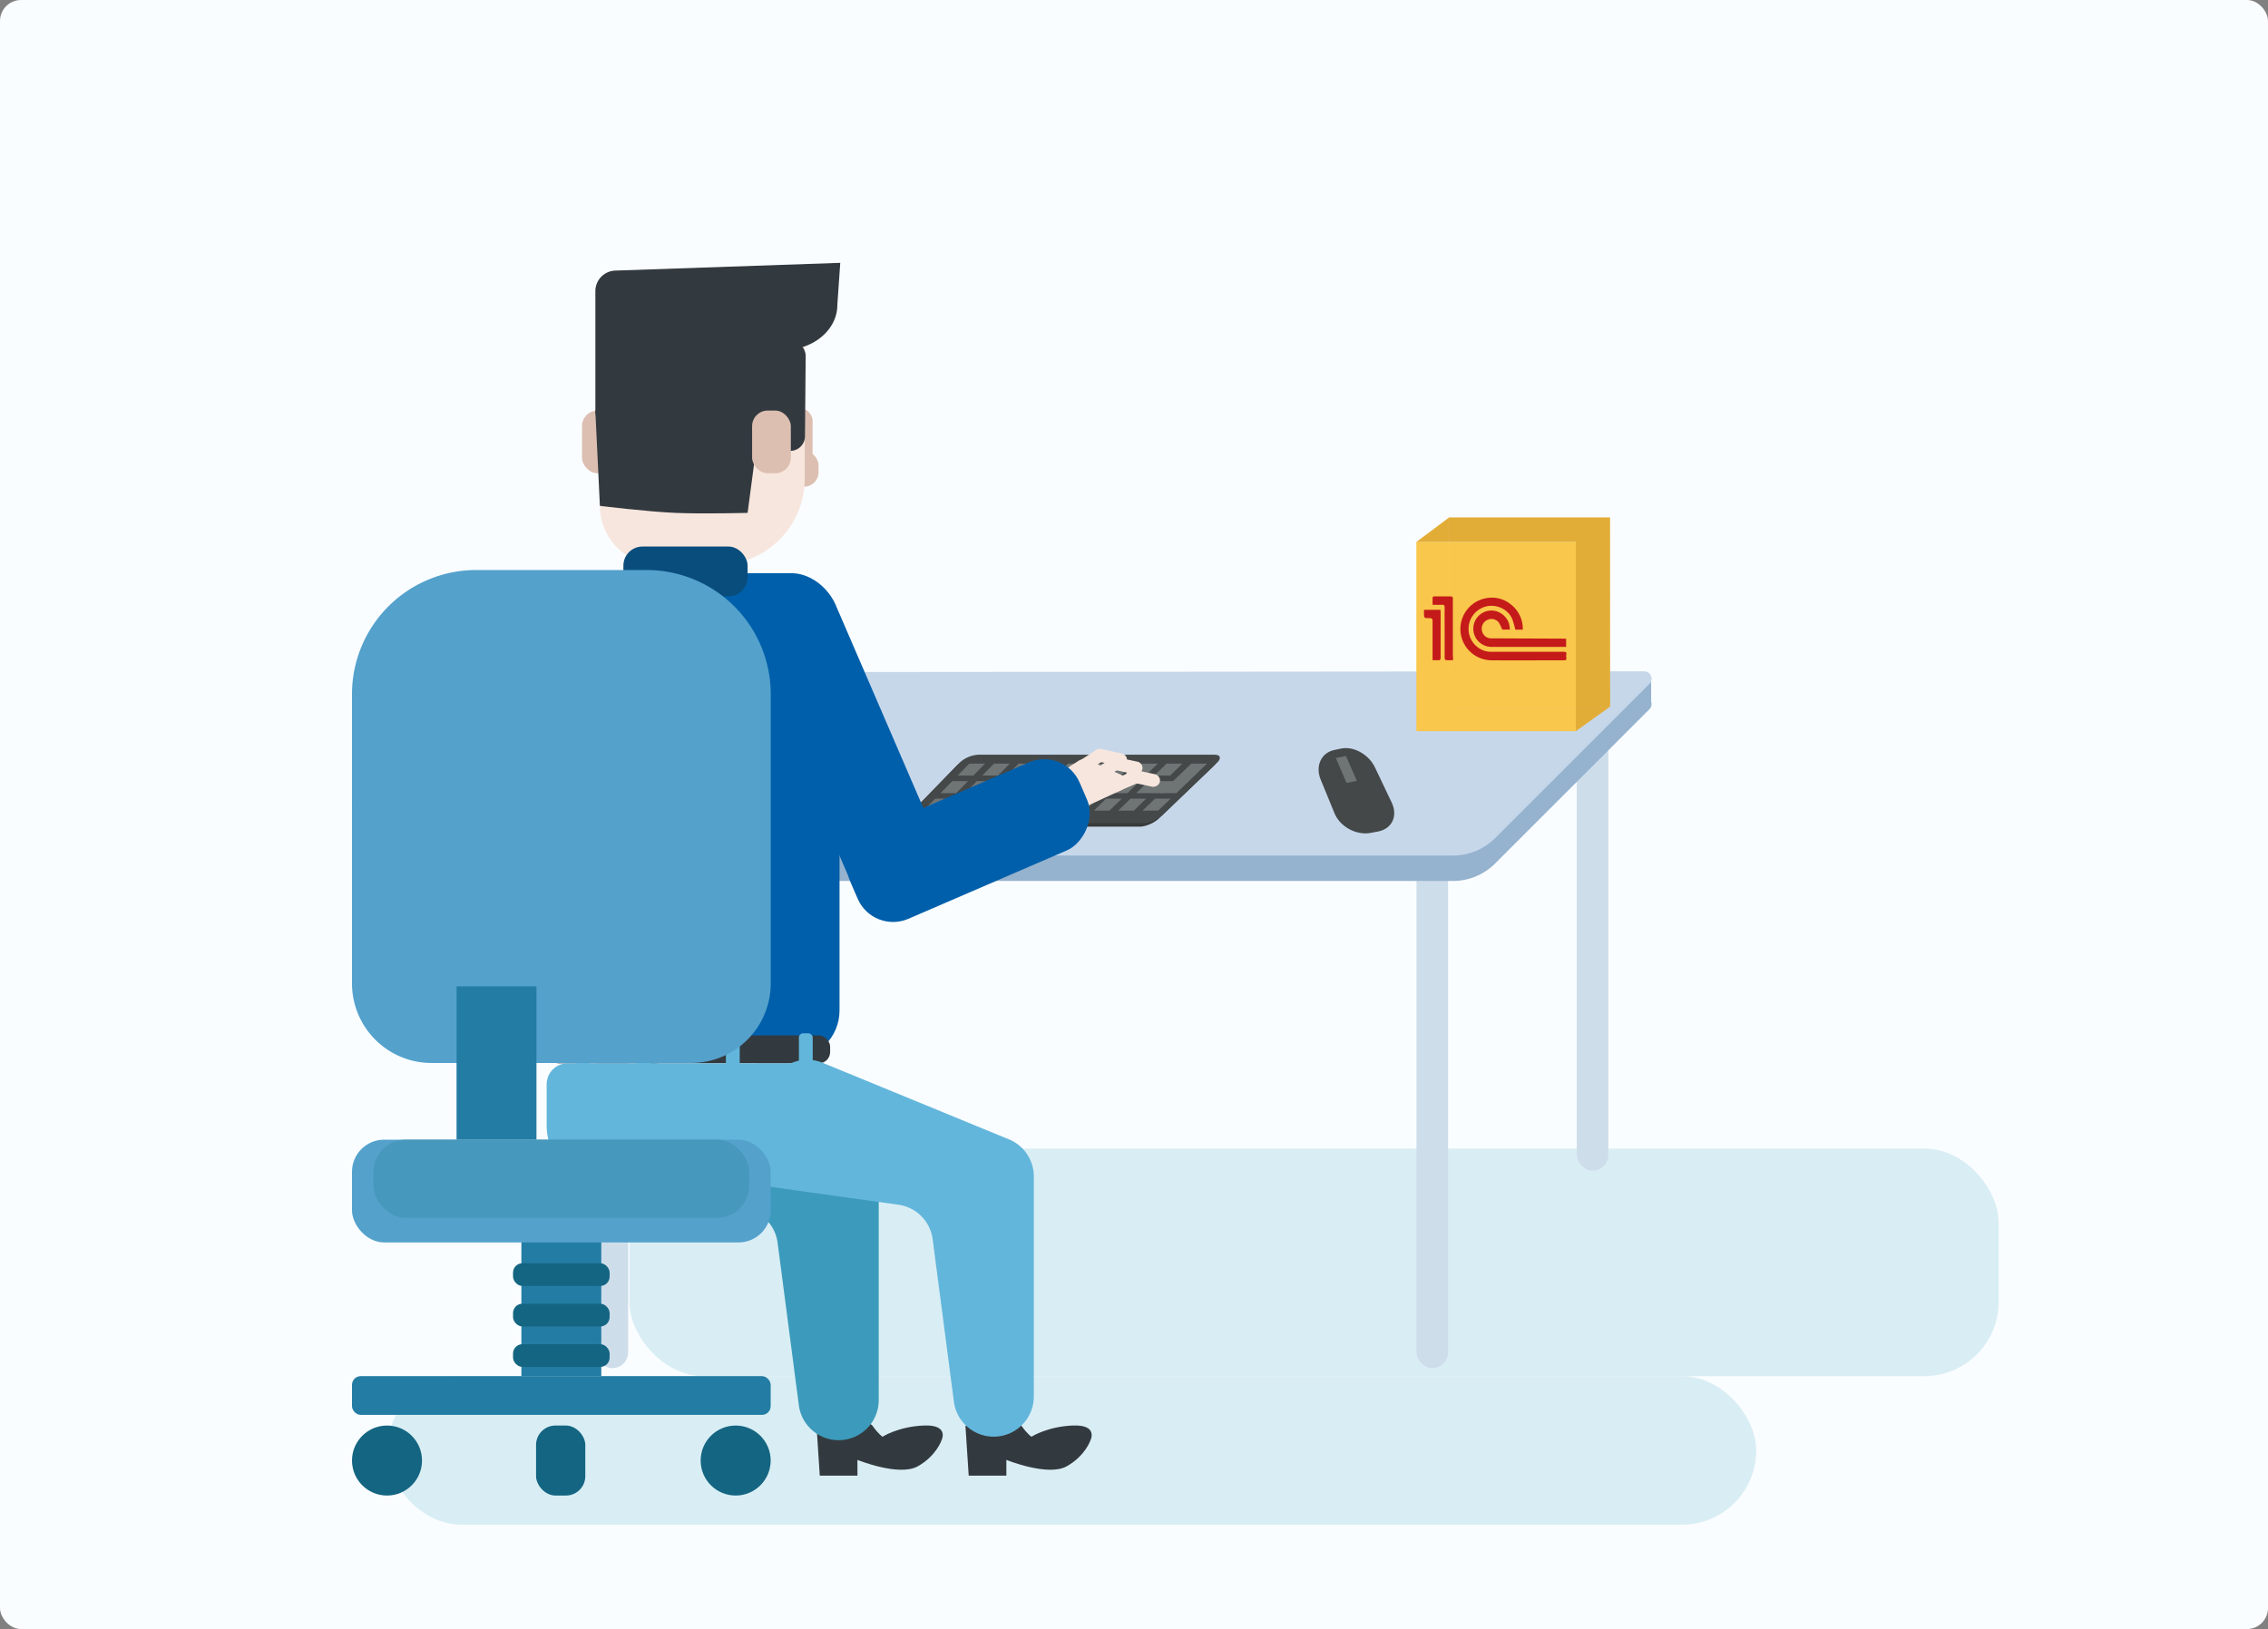 <svg id="Layer_1" data-name="Layer 1" xmlns="http://www.w3.org/2000/svg" xmlns:xlink="http://www.w3.org/1999/xlink" viewBox="0 0 1294.44 929.95">
  <rect x="0" y="0" width="1294.44" height="929.95" fill="#808080" stroke="none"/>
  <defs>
    <clipPath id="clip-path" transform="translate(-144.62 -128.61)">
      <polygon points="696.72 559.45 844.01 559.45 801.2 600.52 656.84 600.52 696.72 559.45" fill="none"/>
    </clipPath>
  </defs>
  <title>5</title>
  <rect width="1294.44" height="929.95" rx="12" ry="12" fill="#fafdff"/>
  <rect x="359.23" y="655.63" width="781.49" height="129.96" rx="42.4" ry="42.4" fill="#d9eef4"/>
  <g>
    <rect x="808.45" y="485.9" width="18.02" height="295.1" rx="9.01" ry="9.01" fill="#ceddea"/>
    <rect x="431.95" y="394.69" width="18.02" height="273.58" rx="9.01" ry="9.01" fill="#ceddea"/>
    <rect x="899.93" y="394.69" width="18.02" height="273.58" rx="9.01" ry="9.01" fill="#ceddea"/>
    <rect x="340.48" y="485.9" width="18.02" height="295.1" rx="9.01" ry="9.01" fill="#ceddea"/>
    <g>
      <path d="M553.87,536.75l-87.46,87.58a4.21,4.21,0,0,0,3,7.18H973.91a34,34,0,0,0,24.06-10L1086,533.49a4.21,4.21,0,0,0-3-7.18l-505.14.46A34,34,0,0,0,553.87,536.75Z" transform="translate(-144.62 -128.61)" fill="#95b2ce"/>
      <polygon points="320.38 498.39 320.38 484.39 550.96 400.05 942.38 386.56 942.38 401.39 837.04 494.05 320.38 498.39" fill="#95b2ce"/>
      <path d="M553.87,522.24l-87.46,87.58a4.21,4.21,0,0,0,3,7.18H973.91A34,34,0,0,0,998,607L1086,519a4.21,4.21,0,0,0-3-7.18l-505.14.46A34,34,0,0,0,553.87,522.24Z" transform="translate(-144.62 -128.61)" fill="#c7d7ea"/>
    </g>
  </g>
  <g id="keyboard">
    <g clip-path="url(#clip-path)">
      <g clip-path="url(#clip-path)">
        <path d="M795.15,600.52H662.89c-3.34,0-4-2.09-1.51-4.67l28.86-29.73a17.19,17.19,0,0,1,10.7-4.67H835.75c3.4,0,4,2.09,1.29,4.67l-31,29.73c-2.69,2.58-7.58,4.67-10.92,4.67" transform="translate(-144.62 -128.61)" fill="#373a3a"/>
        <path d="M797.23,598.52H664.84c-3.34,0-4-2.09-1.52-4.67l28.86-29.73a17.2,17.2,0,0,1,10.71-4.67H837.84c3.41,0,4,2.09,1.3,4.67l-31,29.73c-2.69,2.58-7.58,4.67-10.93,4.67" transform="translate(-144.62 -128.61)" fill="#444849"/>
        <polygon points="555.55 442.74 546.57 442.74 553.23 435.89 562.25 435.89 555.55 442.74" fill="#6f7475"/>
        <polygon points="569.59 442.74 560.6 442.74 567.31 435.89 576.33 435.89 569.59 442.74" fill="#6f7475"/>
        <polygon points="583.62 442.74 574.63 442.74 581.39 435.89 590.41 435.89 583.62 442.74" fill="#6f7475"/>
        <polygon points="597.65 442.74 588.66 442.74 595.47 435.89 604.48 435.89 597.65 442.74" fill="#6f7475"/>
        <polygon points="611.68 442.74 602.69 442.74 609.54 435.89 618.56 435.89 611.68 442.74" fill="#6f7475"/>
        <polygon points="625.71 442.74 616.72 442.74 623.62 435.89 632.64 435.89 625.71 442.74" fill="#6f7475"/>
        <polygon points="639.74 442.74 630.75 442.74 637.7 435.89 646.71 435.89 639.74 442.74" fill="#6f7475"/>
        <polygon points="653.77 442.74 644.78 442.74 651.77 435.89 660.79 435.89 653.77 442.74" fill="#6f7475"/>
        <polygon points="667.8 442.74 658.81 442.74 665.85 435.89 674.87 435.89 667.8 442.74" fill="#6f7475"/>
        <polygon points="677.67 446.74 668.7 446.74 679.93 435.89 688.95 435.89 677.67 446.74" fill="#6f7475"/>
        <polygon points="545.75 452.76 536.81 452.76 543.48 445.91 552.45 445.91 545.75 452.76" fill="#6f7475"/>
        <polygon points="559.72 452.76 550.77 452.76 557.49 445.91 566.46 445.91 559.72 452.76" fill="#6f7475"/>
        <polygon points="573.68 452.76 564.74 452.76 571.5 445.91 580.47 445.91 573.68 452.76" fill="#6f7475"/>
        <polygon points="587.64 452.76 578.7 452.76 585.5 445.91 594.48 445.91 587.64 452.76" fill="#6f7475"/>
        <polygon points="601.6 452.76 592.66 452.76 599.51 445.91 608.49 445.91 601.6 452.76" fill="#6f7475"/>
        <polygon points="615.56 452.76 606.62 452.76 613.52 445.91 622.5 445.91 615.56 452.76" fill="#6f7475"/>
        <polygon points="629.53 452.76 620.58 452.76 627.53 445.91 636.5 445.91 629.53 452.76" fill="#6f7475"/>
        <polygon points="643.49 452.76 634.54 452.76 641.54 445.91 650.51 445.91 643.49 452.76" fill="#6f7475"/>
        <polygon points="664.22 452.76 648.5 452.76 655.55 445.91 671.31 445.91 664.22 452.76" fill="#6f7475"/>
        <polygon points="671.41 452.76 662.47 452.76 669.55 445.91 678.53 445.91 671.41 452.76" fill="#6f7475"/>
        <polygon points="535.96 462.77 527.05 462.77 533.72 455.93 542.65 455.93 535.96 462.77" fill="#6f7475"/>
        <polygon points="549.85 462.77 540.95 462.77 547.66 455.93 556.59 455.93 549.85 462.77" fill="#6f7475"/>
        <polygon points="563.74 462.77 554.84 462.77 561.6 455.93 570.53 455.93 563.74 462.77" fill="#6f7475"/>
        <polygon points="619.32 462.77 568.74 462.77 575.54 455.93 626.29 455.93 619.32 462.77" fill="#6f7475"/>
        <polygon points="633.21 462.77 624.31 462.77 631.3 455.93 640.23 455.93 633.21 462.77" fill="#6f7475"/>
        <polygon points="647.1 462.77 638.2 462.77 645.24 455.93 654.17 455.93 647.1 462.77" fill="#6f7475"/>
        <polygon points="661 462.77 652.09 462.77 659.18 455.93 668.11 455.93 661 462.77" fill="#6f7475"/>
      </g>
    </g>
  </g>
  <g>
    <path d="M931.17,603.27l-4.24.81c-8.09,1.54-17.34-3.41-20.57-11l-8.09-19.71c-3-7.64.51-15.08,7.86-16.62l3.85-.81c7.27-1.54,16,3.41,19.51,11l9.38,19.71C942.59,594.29,939.18,601.73,931.17,603.27Z" transform="translate(-144.62 -128.61)" fill="#444849"/>
    <polygon points="774.41 445.74 768.52 446.93 762.45 432.72 768.17 431.53 774.41 445.74" fill="#6f7475"/>
  </g>
  <g>
    <polygon points="919.38 295.14 919.38 403.37 919.38 295.14 919.38 295.14" fill="#e2ad37"/>
    <polygon points="827.38 403.39 827.38 309.39 808.38 309.39 808.38 417.39 899.38 417.39 899.38 403.39 827.38 403.39" fill="#f9c74b"/>
    <rect x="827.38" y="309.39" width="72" height="94" fill="#f9c74b"/>
    <polygon points="827.38 295.14 808.35 309.39 808.37 309.39 827.38 309.39 827.38 295.14" fill="#e2ad37"/>
    <polygon points="899.38 417.39 918.98 403.39 899.38 403.39 899.38 417.39" fill="#e2ad37"/>
    <polygon points="827.38 295.39 827.38 309.39 899.38 309.39 899.38 403.39 918.98 403.39 918.94 295.39 827.38 295.39" fill="#e2ad37"/>
  </g>
  <g id="XEwo6m.tif">
    <g>
      <path d="M1013.73,488.06h-4.24a57.3,57.3,0,0,0-1.74-6c-2.74-6.7-11.42-9.64-17.85-6.14a13.17,13.17,0,0,0-1.08,22.77,12.4,12.4,0,0,0,6.93,2c13.75,0,27.51,0,41.26,0,1.29,0,1.86.27,1.54,1.63a4.24,4.24,0,0,0,0,1.22c0.13,2,.13,2-1.92,2-13.66,0-27.33.11-41,0a17.87,17.87,0,0,1-2.52-35.5,17.06,17.06,0,0,1,13.85,3.64,17.51,17.51,0,0,1,6.76,12.91C1013.76,487,1013.73,487.47,1013.73,488.06Z" transform="translate(-144.62 -128.61)" fill="#c41a1a"/>
      <path d="M1038.47,493.22v4.66H1037c-13.7,0-27.4,0-41.11,0a10.37,10.37,0,1,1,.89-20.7A10.82,10.82,0,0,1,1006,485a23.53,23.53,0,0,1,.36,3H1002a22.84,22.84,0,0,0-2.16-4.31,5.38,5.38,0,0,0-6.7-1,5.48,5.48,0,0,0-2.67,6.13,5.25,5.25,0,0,0,5.29,4.19l40.82,0.17h1.85Z" transform="translate(-144.62 -128.61)" fill="#c41a1a"/>
      <path d="M973.92,505.49c-1.52,0-2.87.06-4.2-.06a1.63,1.63,0,0,1-.58-1.23c0-5.85,0-11.7,0-17.56,0-3.72-.06-7.44,0-11.16,0-1.35-.42-1.71-1.7-1.63-1.66.1-3.34,0-5.18,0,0-1.47,0-2.82,0-4.16a1,1,0,0,1,.77-0.64c3.31,0,6.62,0,9.93,0a1.41,1.41,0,0,1,.86.78,2.59,2.59,0,0,1,0,1.07q0,15.65,0,31.3C973.92,503.27,973.92,504.29,973.92,505.49Z" transform="translate(-144.62 -128.61)" fill="#c41a1a"/>
      <path d="M962.26,505.49c0-.75,0-1.33,0-1.91,0-6.81,0-13.62,0-20.43,0-1.36-.44-1.69-1.72-1.67-3.2.07-3.2,0-3.2-3.19,0-.49,0-1,0-1.55h9.41c0,0.4.09,0.74,0.09,1.09,0,8.72,0,17.43,0,26.15,0,1.21-.34,1.64-1.54,1.52C964.41,505.41,963.45,505.49,962.26,505.49Z" transform="translate(-144.62 -128.61)" fill="#c41a1a"/>
    </g>
  </g>
  <rect x="220.88" y="785.58" width="781.49" height="84.8" rx="42.4" ry="42.4" fill="#d9eef4"/>
  <rect x="476.79" y="362.98" width="22.1" height="35.81" rx="8.89" ry="8.89" transform="translate(831.05 633.16) rotate(-180)" fill="#dcbfb1"/>
  <rect x="591.15" y="361.68" width="17.25" height="44.73" rx="6.93" ry="6.93" transform="translate(1054.92 639.47) rotate(-180)" fill="#dcbfb1"/>
  <rect x="591.43" y="385.95" width="20.36" height="20.46" rx="8.18" ry="8.18" transform="translate(1058.6 663.75) rotate(180)" fill="#dcbfb1"/>
  <path d="M536,293.82H570.3a33.62,33.62,0,0,1,33.62,33.62v89.94A33.62,33.62,0,0,1,570.3,451H520.62A33.62,33.62,0,0,1,487,417.39V342.84a49,49,0,0,1,49-49Z" transform="translate(946.29 616.22) rotate(-180)" fill="#f7e6dd"/>
  <path d="M484.42,294.83a11.77,11.77,0,0,1,11.77-11.77l128-4.41-1.66,24c0,14.76-14.56,25.58-29.32,25.58H517.79s-8.61-.54-9.69,20.19c-0.19,3.73-1,12.08-1.54,17.86l-0.18,1.87a4.69,4.69,0,0,1-4.68,4.23h-8.39a8.89,8.89,0,0,1-8.89-8.89V294.83Z" transform="translate(-144.62 -128.61)" fill="#333a3f"/>
  <path d="M610.64,942.62L612.5,971H634v-9s23.75,9.67,34.42,3.67S682,950.79,682,950.79s4.61-9-10.05-8.42-23.64,6.42-23.64,6.42-2.39-1.55-5.69-6.27S610.64,942.62,610.64,942.62Z" transform="translate(-144.62 -128.61)" fill="#333a3f"/>
  <path d="M488.9,807.13l80,11.21A22.9,22.9,0,0,1,588.42,838l12.13,92.81a22.9,22.9,0,0,0,22.71,19.93h0a22.9,22.9,0,0,0,22.9-22.9V802.14A22.9,22.9,0,0,0,632,781L525.62,737.31a22.9,22.9,0,0,0-25.24,5.35l-24.84,26A22.9,22.9,0,0,0,488.9,807.13Z" transform="translate(-144.62 -128.61)" fill="#3c9bbc"/>
  <path d="M504.69,367.39" transform="translate(-144.62 -128.61)" fill="#c1a187"/>
  <path d="M508.82,394.13" transform="translate(-144.62 -128.61)" fill="#68513e"/>
  <polygon points="361.46 312.39 364.78 333.39 418.25 333.39 426.69 312.39 361.46 312.39" fill="#f7e6dd"/>
  <rect x="305.27" y="327.2" width="173.88" height="277.3" rx="27.65" ry="27.65" fill="#005faa"/>
  <rect x="396.83" y="439.36" width="54.71" height="195.23" rx="22" ry="22" transform="translate(359.32 -271.28) rotate(45)" fill="#005faa"/>
  <g>
    <path d="M745.92,572.07l14-9a6.25,6.25,0,0,1,6-.49L785,571.15c3.05,1.37,3.07,6.92,0,8.32L755.76,593l-22.42-13.79Z" transform="translate(-144.62 -128.61)" fill="#f7e6dd"/>
    <rect x="763.45" y="553.34" width="7.33" height="19.75" rx="3.67" ry="3.67" transform="translate(682.44 -515.18) rotate(57.33)" fill="#f7e6dd"/>
    <rect x="774.43" y="551.18" width="7.33" height="19.75" rx="3.67" ry="3.67" transform="translate(1345.15 -210.79) rotate(102.1)" fill="#f7e6dd"/>
    <rect x="772.34" y="558.03" width="7.33" height="19.75" rx="3.67" ry="3.67" transform="translate(690.48 -520.51) rotate(57.33)" fill="#f7e6dd"/>
    <rect x="783.32" y="555.86" width="7.33" height="19.75" rx="3.67" ry="3.67" transform="translate(1360.48 -213.82) rotate(102.1)" fill="#f7e6dd"/>
    <rect x="782.32" y="565.16" width="7.33" height="19.75" rx="3.67" ry="3.67" transform="translate(857.82 -503.1) rotate(66.65)" fill="#f7e6dd"/>
    <rect x="793.31" y="562.99" width="7.33" height="19.75" rx="3.67" ry="3.67" transform="translate(1379.53 -214.95) rotate(102.1)" fill="#f7e6dd"/>
  </g>
  <rect x="600.85" y="460.78" width="54.71" height="195.23" rx="22" ry="22" transform="translate(-314.48 166.08) rotate(-23.35)" fill="#005faa"/>
  <rect x="670.15" y="537.19" width="54.71" height="142.59" rx="22" ry="22" transform="translate(270.65 1361.41) rotate(-113.35)" fill="#005faa"/>
  <rect x="388.87" y="545.76" width="54.71" height="142.59" rx="22" ry="22" transform="translate(-472.44 468.43) rotate(-54.46)" fill="#005faa"/>
  <rect x="312.45" y="591.08" width="161.34" height="15.91" rx="6.4" ry="6.4" fill="#333a3f"/>
  <rect x="328.93" y="589.9" width="7.88" height="19.98" rx="2.33" ry="2.33" fill="#63b6db"/>
  <rect x="363.74" y="589.9" width="7.88" height="19.98" rx="2.33" ry="2.33" fill="#63b6db"/>
  <rect x="414.31" y="589.9" width="7.88" height="19.98" rx="2.33" ry="2.33" fill="#63b6db"/>
  <rect x="455.97" y="589.9" width="7.88" height="19.98" rx="2.33" ry="2.33" fill="#63b6db"/>
  <circle cx="413.04" cy="375.07" r="4.21" fill="#005faa"/>
  <path d="M553.26,281.09" transform="translate(-144.62 -128.61)" fill="#333a3f"/>
  <rect x="355.79" y="311.99" width="70.89" height="28.42" rx="10.92" ry="10.92" fill="#094d7c"/>
  <path d="M695.64,942.62L697.5,971H719v-9s23.75,9.67,34.42,3.67S767,950.79,767,950.79s4.61-9-10.05-8.42-23.64,6.42-23.64,6.42-2.39-1.55-5.69-6.27S695.64,942.62,695.64,942.62Z" transform="translate(-144.62 -128.61)" fill="#333a3f"/>
  <path d="M484.42,363.52L487,417.39s27,3.31,43,4,41.31,0,41.31,0L584,325.53,500.41,322Z" transform="translate(-144.62 -128.61)" fill="#333a3f"/>
  <path d="M573.93,359.74l14.74,22.47a8.39,8.39,0,0,0,7,3.79h0a8.39,8.39,0,0,0,8.39-8.32L604.45,332a8.39,8.39,0,0,0-9.81-8.34l-6.06,1a8.39,8.39,0,0,0-6.34,5.09L573.18,352A8.39,8.39,0,0,0,573.93,359.74Z" transform="translate(-144.62 -128.61)" fill="#333a3f"/>
  <rect x="573.89" y="362.98" width="22.1" height="35.81" rx="8.89" ry="8.89" transform="translate(1025.25 633.16) rotate(-180)" fill="#dcbfb1"/>
  <path d="M324,607H461.79a12,12,0,0,1,12,12v23.45a34.15,34.15,0,0,1-34.15,34.15H346.11A34.15,34.15,0,0,1,312,642.44V619A12,12,0,0,1,324,607Z" fill="#63b6db"/>
  <path d="M577.41,805.13l80,11.21A22.9,22.9,0,0,1,676.92,836l12.13,92.81a22.9,22.9,0,0,0,22.71,19.93h0a22.9,22.9,0,0,0,22.9-22.9V800.14A22.9,22.9,0,0,0,720.46,779L614.12,735.31a22.9,22.9,0,0,0-25.24,5.35l-24.84,26A22.9,22.9,0,0,0,577.41,805.13Z" transform="translate(-144.62 -128.61)" fill="#63b6db"/>
  <g>
    <rect x="297.58" y="698.03" width="45.6" height="87.55" fill="#237ca3"/>
    <path d="M271.8,325.4H369a70.89,70.89,0,0,1,70.89,70.89v165.1a45.43,45.43,0,0,1-45.43,45.43H246.33a45.43,45.43,0,0,1-45.43-45.43V396.29A70.89,70.89,0,0,1,271.8,325.4Z" fill="#54a1cc"/>
    <rect x="200.9" y="650.6" width="238.95" height="58.65" rx="18.32" ry="18.32" fill="#54a1cc"/>
    <rect x="200.9" y="785.58" width="238.95" height="22.12" rx="4.96" ry="4.96" fill="#237ca3"/>
    <circle cx="220.88" cy="833.76" r="19.98" fill="#146582"/>
    <rect x="260.58" y="563.04" width="45.6" height="87.55" fill="#237ca3"/>
    <circle cx="419.87" cy="833.76" r="19.98" fill="#146582"/>
    <rect x="305.95" y="813.78" width="28.11" height="39.96" rx="11.06" ry="11.06" fill="#146582"/>
    <rect x="292.81" y="767.34" width="55.13" height="12.97" rx="5.33" ry="5.33" fill="#146582"/>
    <rect x="292.81" y="744.24" width="55.13" height="12.97" rx="5.33" ry="5.33" fill="#146582"/>
    <rect x="292.81" y="721.13" width="55.13" height="12.97" rx="5.33" ry="5.33" fill="#146582"/>
    <rect x="213.18" y="650.6" width="214.4" height="44.57" rx="18.32" ry="18.32" fill="#4698bc"/>
  </g>
</svg>
